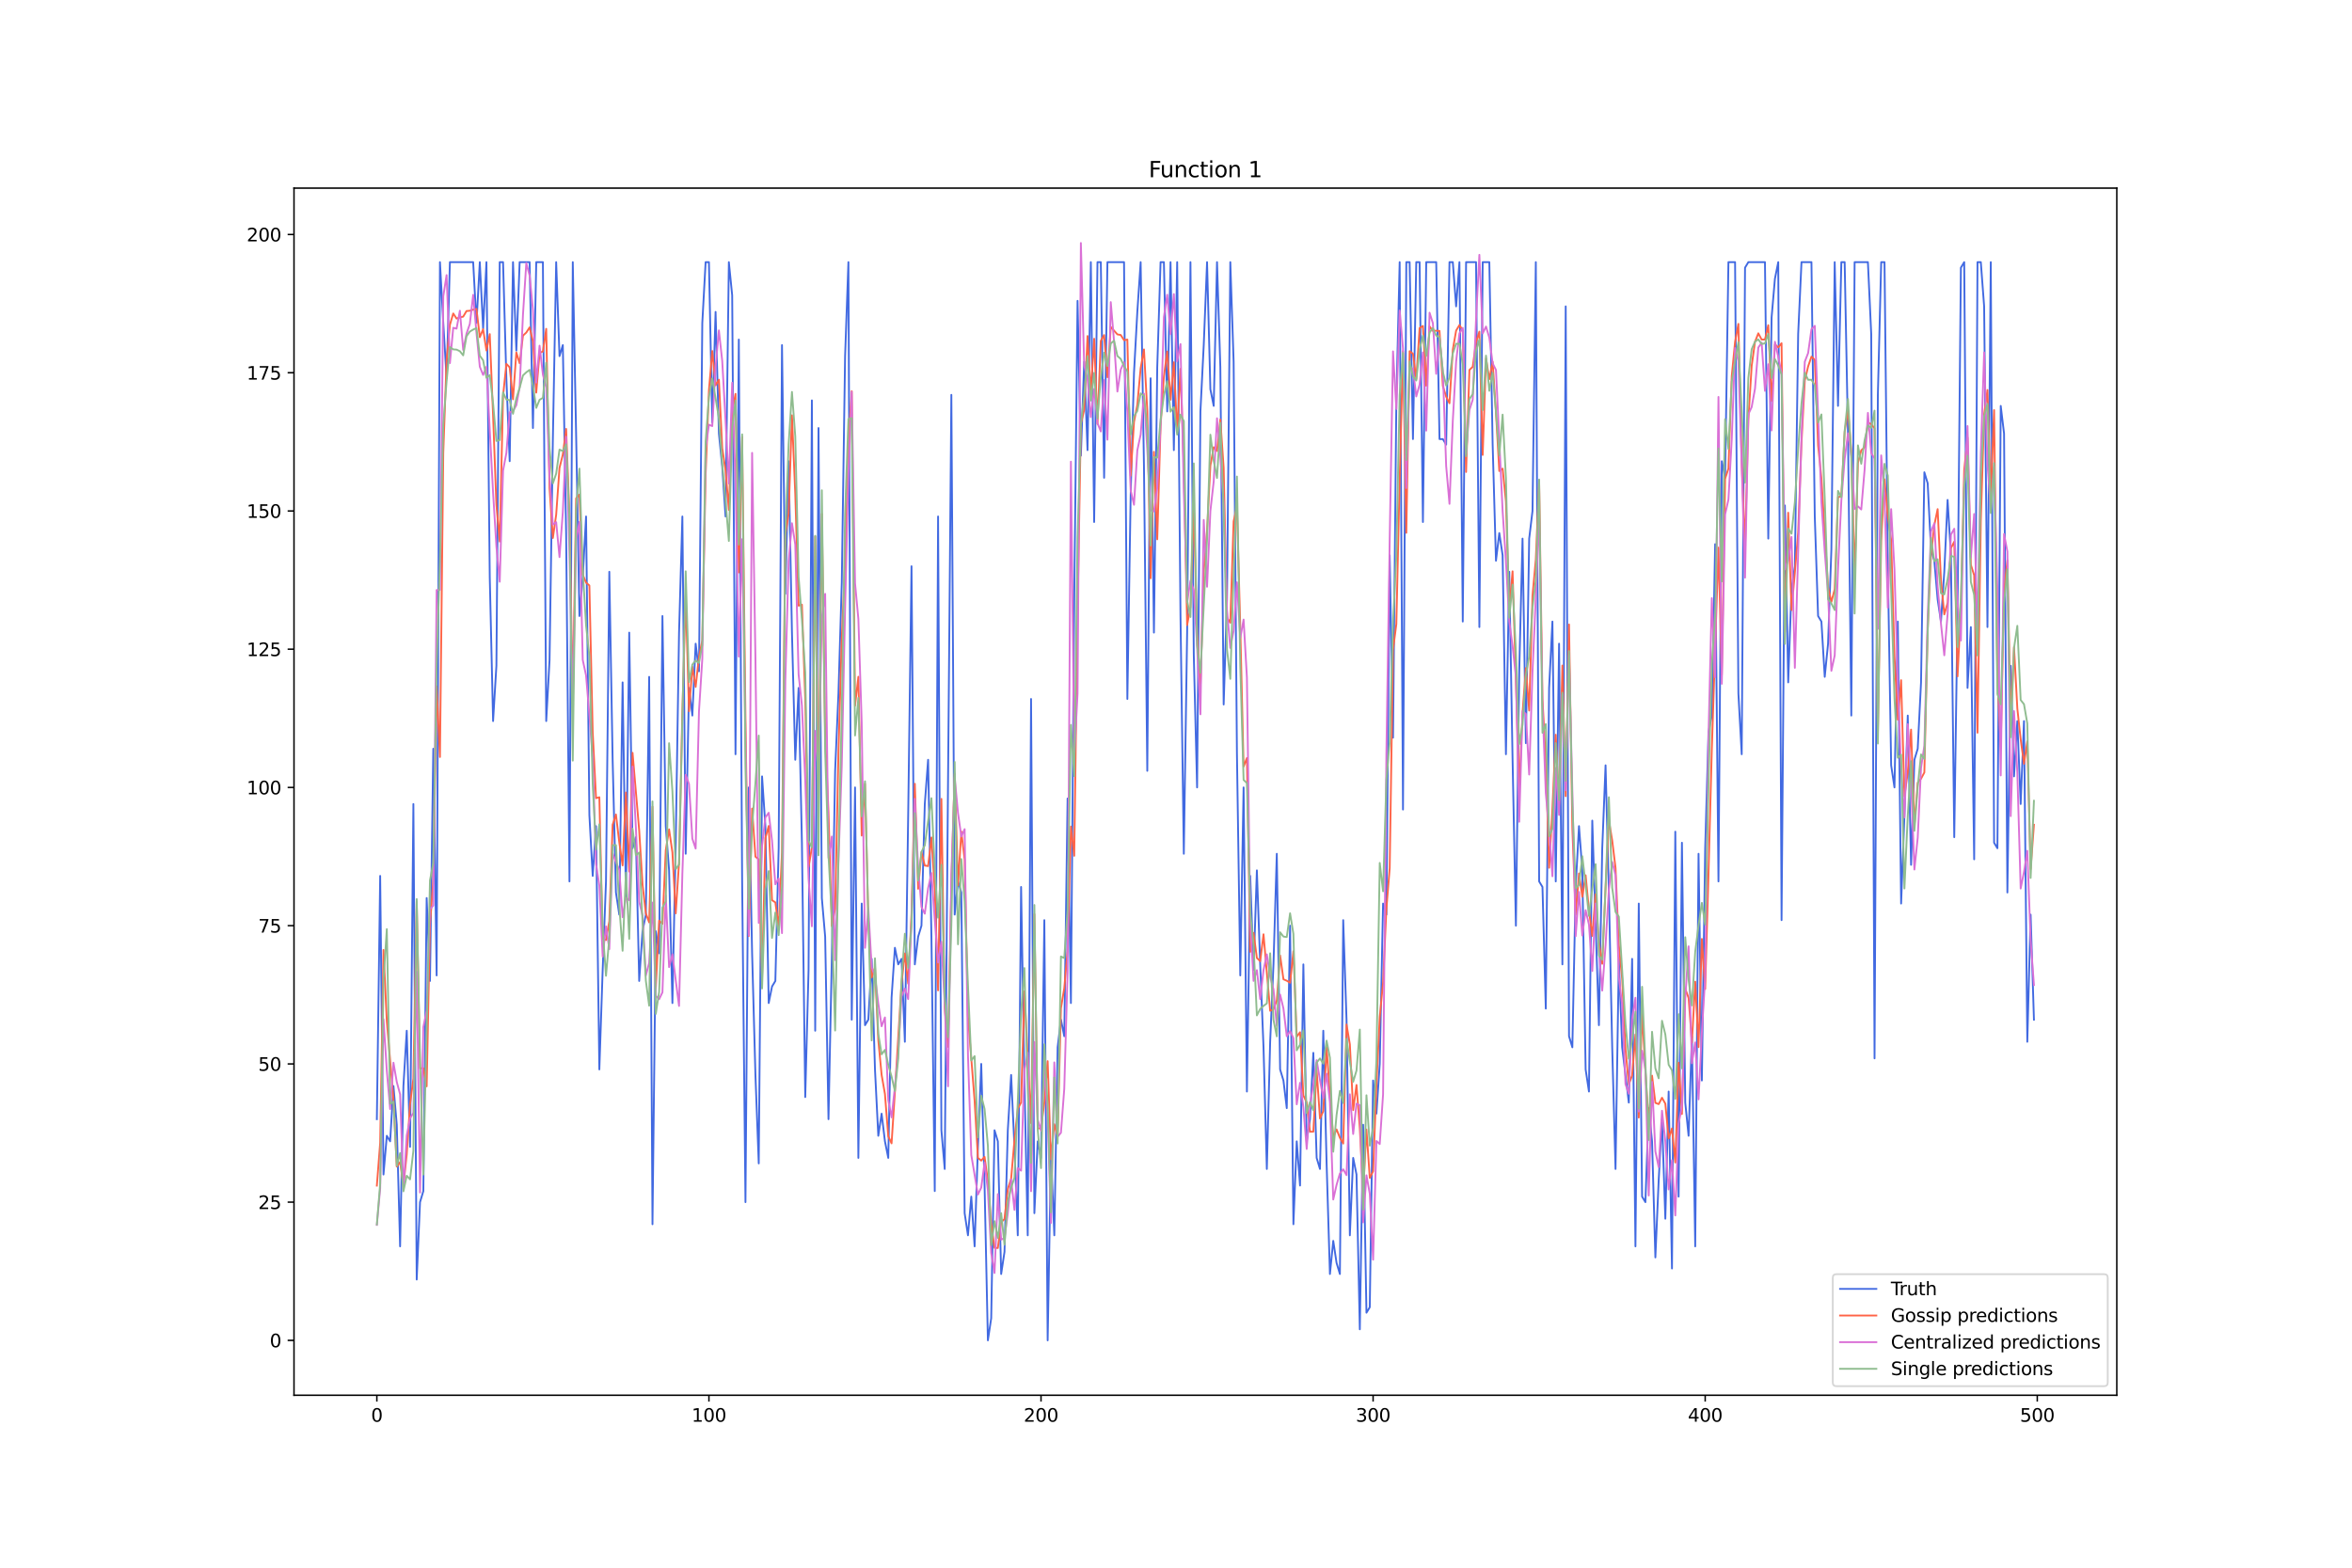 <?xml version="1.0" encoding="utf-8" standalone="no"?>
<!DOCTYPE svg PUBLIC "-//W3C//DTD SVG 1.1//EN"
  "http://www.w3.org/Graphics/SVG/1.1/DTD/svg11.dtd">
<svg xmlns:xlink="http://www.w3.org/1999/xlink" width="1296pt" height="864pt" viewBox="0 0 1296 864" xmlns="http://www.w3.org/2000/svg" version="1.1">
 <defs>
  <style type="text/css">*{stroke-linejoin: round; stroke-linecap: butt}</style>
 </defs>
 <g id="figure_1">
  <g id="patch_1">
   <path d="M 0 864 
L 1296 864 
L 1296 0 
L 0 0 
z
" style="fill: #ffffff"/>
  </g>
  <g id="axes_1">
   <g id="patch_2">
    <path d="M 162 768.96 
L 1166.4 768.96 
L 1166.4 103.68 
L 162 103.68 
z
" style="fill: #ffffff"/>
   </g>
   <g id="matplotlib.axis_1">
    <g id="xtick_1">
     <g id="line2d_1">
      <defs>
       <path id="mfaf9fe2844" d="M 0 0 
L 0 3.5 
" style="stroke: #000000; stroke-width: 0.8"/>
      </defs>
      <g>
       <use xlink:href="#mfaf9fe2844" x="207.655" y="768.96" style="stroke: #000000; stroke-width: 0.8"/>
      </g>
     </g>
     <g id="text_1">
      <!-- 0 -->
      <g transform="translate(204.473 783.558) scale(0.1 -0.1)">
       <defs>
        <path id="DejaVuSans-30" d="M 2034 4250 
Q 1547 4250 1301 3770 
Q 1056 3291 1056 2328 
Q 1056 1369 1301 889 
Q 1547 409 2034 409 
Q 2525 409 2770 889 
Q 3016 1369 3016 2328 
Q 3016 3291 2770 3770 
Q 2525 4250 2034 4250 
z
M 2034 4750 
Q 2819 4750 3233 4129 
Q 3647 3509 3647 2328 
Q 3647 1150 3233 529 
Q 2819 -91 2034 -91 
Q 1250 -91 836 529 
Q 422 1150 422 2328 
Q 422 3509 836 4129 
Q 1250 4750 2034 4750 
z
" transform="scale(0.016)"/>
       </defs>
       <use xlink:href="#DejaVuSans-30"/>
      </g>
     </g>
    </g>
    <g id="xtick_2">
     <g id="line2d_2">
      <g>
       <use xlink:href="#mfaf9fe2844" x="390.639" y="768.96" style="stroke: #000000; stroke-width: 0.8"/>
      </g>
     </g>
     <g id="text_2">
      <!-- 100 -->
      <g transform="translate(381.095 783.558) scale(0.1 -0.1)">
       <defs>
        <path id="DejaVuSans-31" d="M 794 531 
L 1825 531 
L 1825 4091 
L 703 3866 
L 703 4441 
L 1819 4666 
L 2450 4666 
L 2450 531 
L 3481 531 
L 3481 0 
L 794 0 
L 794 531 
z
" transform="scale(0.016)"/>
       </defs>
       <use xlink:href="#DejaVuSans-31"/>
       <use xlink:href="#DejaVuSans-30" x="63.623"/>
       <use xlink:href="#DejaVuSans-30" x="127.246"/>
      </g>
     </g>
    </g>
    <g id="xtick_3">
     <g id="line2d_3">
      <g>
       <use xlink:href="#mfaf9fe2844" x="573.623" y="768.96" style="stroke: #000000; stroke-width: 0.8"/>
      </g>
     </g>
     <g id="text_3">
      <!-- 200 -->
      <g transform="translate(564.079 783.558) scale(0.1 -0.1)">
       <defs>
        <path id="DejaVuSans-32" d="M 1228 531 
L 3431 531 
L 3431 0 
L 469 0 
L 469 531 
Q 828 903 1448 1529 
Q 2069 2156 2228 2338 
Q 2531 2678 2651 2914 
Q 2772 3150 2772 3378 
Q 2772 3750 2511 3984 
Q 2250 4219 1831 4219 
Q 1534 4219 1204 4116 
Q 875 4013 500 3803 
L 500 4441 
Q 881 4594 1212 4672 
Q 1544 4750 1819 4750 
Q 2544 4750 2975 4387 
Q 3406 4025 3406 3419 
Q 3406 3131 3298 2873 
Q 3191 2616 2906 2266 
Q 2828 2175 2409 1742 
Q 1991 1309 1228 531 
z
" transform="scale(0.016)"/>
       </defs>
       <use xlink:href="#DejaVuSans-32"/>
       <use xlink:href="#DejaVuSans-30" x="63.623"/>
       <use xlink:href="#DejaVuSans-30" x="127.246"/>
      </g>
     </g>
    </g>
    <g id="xtick_4">
     <g id="line2d_4">
      <g>
       <use xlink:href="#mfaf9fe2844" x="756.607" y="768.96" style="stroke: #000000; stroke-width: 0.8"/>
      </g>
     </g>
     <g id="text_4">
      <!-- 300 -->
      <g transform="translate(747.063 783.558) scale(0.1 -0.1)">
       <defs>
        <path id="DejaVuSans-33" d="M 2597 2516 
Q 3050 2419 3304 2112 
Q 3559 1806 3559 1356 
Q 3559 666 3084 287 
Q 2609 -91 1734 -91 
Q 1441 -91 1130 -33 
Q 819 25 488 141 
L 488 750 
Q 750 597 1062 519 
Q 1375 441 1716 441 
Q 2309 441 2620 675 
Q 2931 909 2931 1356 
Q 2931 1769 2642 2001 
Q 2353 2234 1838 2234 
L 1294 2234 
L 1294 2753 
L 1863 2753 
Q 2328 2753 2575 2939 
Q 2822 3125 2822 3475 
Q 2822 3834 2567 4026 
Q 2313 4219 1838 4219 
Q 1578 4219 1281 4162 
Q 984 4106 628 3988 
L 628 4550 
Q 988 4650 1302 4700 
Q 1616 4750 1894 4750 
Q 2613 4750 3031 4423 
Q 3450 4097 3450 3541 
Q 3450 3153 3228 2886 
Q 3006 2619 2597 2516 
z
" transform="scale(0.016)"/>
       </defs>
       <use xlink:href="#DejaVuSans-33"/>
       <use xlink:href="#DejaVuSans-30" x="63.623"/>
       <use xlink:href="#DejaVuSans-30" x="127.246"/>
      </g>
     </g>
    </g>
    <g id="xtick_5">
     <g id="line2d_5">
      <g>
       <use xlink:href="#mfaf9fe2844" x="939.591" y="768.96" style="stroke: #000000; stroke-width: 0.8"/>
      </g>
     </g>
     <g id="text_5">
      <!-- 400 -->
      <g transform="translate(930.047 783.558) scale(0.1 -0.1)">
       <defs>
        <path id="DejaVuSans-34" d="M 2419 4116 
L 825 1625 
L 2419 1625 
L 2419 4116 
z
M 2253 4666 
L 3047 4666 
L 3047 1625 
L 3713 1625 
L 3713 1100 
L 3047 1100 
L 3047 0 
L 2419 0 
L 2419 1100 
L 313 1100 
L 313 1709 
L 2253 4666 
z
" transform="scale(0.016)"/>
       </defs>
       <use xlink:href="#DejaVuSans-34"/>
       <use xlink:href="#DejaVuSans-30" x="63.623"/>
       <use xlink:href="#DejaVuSans-30" x="127.246"/>
      </g>
     </g>
    </g>
    <g id="xtick_6">
     <g id="line2d_6">
      <g>
       <use xlink:href="#mfaf9fe2844" x="1122.575" y="768.96" style="stroke: #000000; stroke-width: 0.8"/>
      </g>
     </g>
     <g id="text_6">
      <!-- 500 -->
      <g transform="translate(1113.032 783.558) scale(0.1 -0.1)">
       <defs>
        <path id="DejaVuSans-35" d="M 691 4666 
L 3169 4666 
L 3169 4134 
L 1269 4134 
L 1269 2991 
Q 1406 3038 1543 3061 
Q 1681 3084 1819 3084 
Q 2600 3084 3056 2656 
Q 3513 2228 3513 1497 
Q 3513 744 3044 326 
Q 2575 -91 1722 -91 
Q 1428 -91 1123 -41 
Q 819 9 494 109 
L 494 744 
Q 775 591 1075 516 
Q 1375 441 1709 441 
Q 2250 441 2565 725 
Q 2881 1009 2881 1497 
Q 2881 1984 2565 2268 
Q 2250 2553 1709 2553 
Q 1456 2553 1204 2497 
Q 953 2441 691 2322 
L 691 4666 
z
" transform="scale(0.016)"/>
       </defs>
       <use xlink:href="#DejaVuSans-35"/>
       <use xlink:href="#DejaVuSans-30" x="63.623"/>
       <use xlink:href="#DejaVuSans-30" x="127.246"/>
      </g>
     </g>
    </g>
   </g>
   <g id="matplotlib.axis_2">
    <g id="ytick_1">
     <g id="line2d_7">
      <defs>
       <path id="mdc9937c7d9" d="M 0 0 
L -3.5 0 
" style="stroke: #000000; stroke-width: 0.8"/>
      </defs>
      <g>
       <use xlink:href="#mdc9937c7d9" x="162" y="738.72" style="stroke: #000000; stroke-width: 0.8"/>
      </g>
     </g>
     <g id="text_7">
      <!-- 0 -->
      <g transform="translate(148.637 742.519) scale(0.1 -0.1)">
       <use xlink:href="#DejaVuSans-30"/>
      </g>
     </g>
    </g>
    <g id="ytick_2">
     <g id="line2d_8">
      <g>
       <use xlink:href="#mdc9937c7d9" x="162" y="662.535" style="stroke: #000000; stroke-width: 0.8"/>
      </g>
     </g>
     <g id="text_8">
      <!-- 25 -->
      <g transform="translate(142.275 666.334) scale(0.1 -0.1)">
       <use xlink:href="#DejaVuSans-32"/>
       <use xlink:href="#DejaVuSans-35" x="63.623"/>
      </g>
     </g>
    </g>
    <g id="ytick_3">
     <g id="line2d_9">
      <g>
       <use xlink:href="#mdc9937c7d9" x="162" y="586.349" style="stroke: #000000; stroke-width: 0.8"/>
      </g>
     </g>
     <g id="text_9">
      <!-- 50 -->
      <g transform="translate(142.275 590.148) scale(0.1 -0.1)">
       <use xlink:href="#DejaVuSans-35"/>
       <use xlink:href="#DejaVuSans-30" x="63.623"/>
      </g>
     </g>
    </g>
    <g id="ytick_4">
     <g id="line2d_10">
      <g>
       <use xlink:href="#mdc9937c7d9" x="162" y="510.164" style="stroke: #000000; stroke-width: 0.8"/>
      </g>
     </g>
     <g id="text_10">
      <!-- 75 -->
      <g transform="translate(142.275 513.963) scale(0.1 -0.1)">
       <defs>
        <path id="DejaVuSans-37" d="M 525 4666 
L 3525 4666 
L 3525 4397 
L 1831 0 
L 1172 0 
L 2766 4134 
L 525 4134 
L 525 4666 
z
" transform="scale(0.016)"/>
       </defs>
       <use xlink:href="#DejaVuSans-37"/>
       <use xlink:href="#DejaVuSans-35" x="63.623"/>
      </g>
     </g>
    </g>
    <g id="ytick_5">
     <g id="line2d_11">
      <g>
       <use xlink:href="#mdc9937c7d9" x="162" y="433.978" style="stroke: #000000; stroke-width: 0.8"/>
      </g>
     </g>
     <g id="text_11">
      <!-- 100 -->
      <g transform="translate(135.912 437.777) scale(0.1 -0.1)">
       <use xlink:href="#DejaVuSans-31"/>
       <use xlink:href="#DejaVuSans-30" x="63.623"/>
       <use xlink:href="#DejaVuSans-30" x="127.246"/>
      </g>
     </g>
    </g>
    <g id="ytick_6">
     <g id="line2d_12">
      <g>
       <use xlink:href="#mdc9937c7d9" x="162" y="357.793" style="stroke: #000000; stroke-width: 0.8"/>
      </g>
     </g>
     <g id="text_12">
      <!-- 125 -->
      <g transform="translate(135.912 361.592) scale(0.1 -0.1)">
       <use xlink:href="#DejaVuSans-31"/>
       <use xlink:href="#DejaVuSans-32" x="63.623"/>
       <use xlink:href="#DejaVuSans-35" x="127.246"/>
      </g>
     </g>
    </g>
    <g id="ytick_7">
     <g id="line2d_13">
      <g>
       <use xlink:href="#mdc9937c7d9" x="162" y="281.607" style="stroke: #000000; stroke-width: 0.8"/>
      </g>
     </g>
     <g id="text_13">
      <!-- 150 -->
      <g transform="translate(135.912 285.406) scale(0.1 -0.1)">
       <use xlink:href="#DejaVuSans-31"/>
       <use xlink:href="#DejaVuSans-35" x="63.623"/>
       <use xlink:href="#DejaVuSans-30" x="127.246"/>
      </g>
     </g>
    </g>
    <g id="ytick_8">
     <g id="line2d_14">
      <g>
       <use xlink:href="#mdc9937c7d9" x="162" y="205.422" style="stroke: #000000; stroke-width: 0.8"/>
      </g>
     </g>
     <g id="text_14">
      <!-- 175 -->
      <g transform="translate(135.912 209.221) scale(0.1 -0.1)">
       <use xlink:href="#DejaVuSans-31"/>
       <use xlink:href="#DejaVuSans-37" x="63.623"/>
       <use xlink:href="#DejaVuSans-35" x="127.246"/>
      </g>
     </g>
    </g>
    <g id="ytick_9">
     <g id="line2d_15">
      <g>
       <use xlink:href="#mdc9937c7d9" x="162" y="129.236" style="stroke: #000000; stroke-width: 0.8"/>
      </g>
     </g>
     <g id="text_15">
      <!-- 200 -->
      <g transform="translate(135.912 133.035) scale(0.1 -0.1)">
       <use xlink:href="#DejaVuSans-32"/>
       <use xlink:href="#DejaVuSans-30" x="63.623"/>
       <use xlink:href="#DejaVuSans-30" x="127.246"/>
      </g>
     </g>
    </g>
   </g>
   <g id="line2d_16">
    <path d="M 207.655 616.823 
L 209.484 482.737 
L 211.314 647.297 
L 213.144 625.965 
L 214.974 629.013 
L 216.804 598.539 
L 218.634 619.871 
L 220.463 686.914 
L 222.293 598.539 
L 224.123 568.064 
L 225.953 632.06 
L 227.783 443.12 
L 229.613 705.198 
L 231.442 662.535 
L 233.272 656.44 
L 235.102 494.926 
L 236.932 540.638 
L 238.762 412.646 
L 240.592 537.59 
L 242.422 144.473 
L 244.251 177.995 
L 246.081 208.469 
L 247.911 144.473 
L 260.72 144.473 
L 262.55 177.995 
L 264.38 144.473 
L 266.209 181.042 
L 268.039 144.473 
L 269.869 318.176 
L 271.699 397.409 
L 273.529 366.935 
L 275.359 144.473 
L 277.189 144.473 
L 279.018 208.469 
L 280.848 254.18 
L 282.678 144.473 
L 284.508 193.232 
L 286.338 144.473 
L 291.827 144.473 
L 293.657 235.896 
L 295.487 144.473 
L 299.147 144.473 
L 300.976 397.409 
L 302.806 363.887 
L 304.636 241.991 
L 306.466 144.473 
L 308.296 196.279 
L 310.126 190.184 
L 311.956 293.797 
L 313.785 485.784 
L 315.615 144.473 
L 317.445 238.943 
L 319.275 339.508 
L 321.105 318.176 
L 322.935 284.654 
L 324.764 449.215 
L 326.594 482.737 
L 328.424 455.31 
L 330.254 589.396 
L 332.084 534.543 
L 333.914 485.784 
L 335.743 315.129 
L 337.573 418.741 
L 339.403 491.879 
L 341.233 504.069 
L 343.063 376.077 
L 344.893 494.926 
L 346.723 348.65 
L 348.552 467.5 
L 350.382 461.405 
L 352.212 540.638 
L 354.042 513.211 
L 355.872 504.069 
L 357.702 373.03 
L 359.531 674.724 
L 361.361 513.211 
L 363.191 525.401 
L 365.021 339.508 
L 366.851 455.31 
L 368.681 479.689 
L 370.51 552.827 
L 372.34 464.452 
L 374.17 348.65 
L 376 284.654 
L 377.83 470.547 
L 379.66 379.124 
L 381.489 394.362 
L 383.319 354.745 
L 385.149 369.982 
L 386.979 177.995 
L 388.809 144.473 
L 390.639 144.473 
L 392.469 232.848 
L 394.298 171.9 
L 396.128 238.943 
L 397.958 257.228 
L 399.788 284.654 
L 401.618 144.473 
L 403.448 162.758 
L 405.277 415.694 
L 407.107 187.137 
L 408.937 485.784 
L 410.767 662.535 
L 412.597 433.978 
L 414.427 525.401 
L 416.256 592.444 
L 418.086 641.203 
L 419.916 427.883 
L 421.746 455.31 
L 423.576 552.827 
L 425.406 543.685 
L 427.236 540.638 
L 429.065 467.5 
L 430.895 190.184 
L 432.725 327.318 
L 434.555 254.18 
L 436.385 348.65 
L 438.215 418.741 
L 440.044 379.124 
L 441.874 464.452 
L 443.704 604.634 
L 445.534 534.543 
L 447.364 220.659 
L 449.194 568.064 
L 451.023 235.896 
L 452.853 494.926 
L 454.683 516.258 
L 456.513 616.823 
L 458.343 528.448 
L 460.173 424.836 
L 462.003 382.172 
L 463.832 321.224 
L 465.662 196.279 
L 467.492 144.473 
L 469.322 561.97 
L 471.152 433.978 
L 472.982 638.155 
L 474.811 497.974 
L 476.641 565.017 
L 478.471 561.97 
L 480.301 528.448 
L 482.131 589.396 
L 483.961 625.965 
L 485.79 613.776 
L 487.62 629.013 
L 489.45 638.155 
L 491.28 549.78 
L 493.11 522.353 
L 494.94 531.495 
L 496.77 528.448 
L 498.599 574.159 
L 500.429 449.215 
L 502.259 312.081 
L 504.089 531.495 
L 505.919 516.258 
L 507.749 510.164 
L 509.578 443.12 
L 511.408 418.741 
L 513.238 516.258 
L 515.068 656.44 
L 516.898 284.654 
L 518.728 622.918 
L 520.557 644.25 
L 524.217 217.611 
L 526.047 504.069 
L 527.877 485.784 
L 529.707 491.879 
L 531.536 668.629 
L 533.366 680.819 
L 535.196 659.487 
L 537.026 686.914 
L 538.856 632.06 
L 540.686 586.349 
L 542.516 653.392 
L 544.345 738.72 
L 546.175 726.53 
L 548.005 622.918 
L 549.835 629.013 
L 551.665 702.151 
L 553.495 689.961 
L 555.324 622.918 
L 557.154 592.444 
L 558.984 632.06 
L 560.814 680.819 
L 562.644 488.832 
L 564.474 595.491 
L 566.303 680.819 
L 568.133 385.219 
L 569.963 668.629 
L 571.793 629.013 
L 573.623 638.155 
L 575.453 507.116 
L 577.283 738.72 
L 579.112 635.108 
L 580.942 680.819 
L 582.772 577.207 
L 584.602 561.97 
L 586.432 571.112 
L 588.262 440.073 
L 590.091 552.827 
L 591.921 330.366 
L 593.751 165.805 
L 595.581 251.133 
L 597.411 199.327 
L 599.241 248.085 
L 601.07 144.473 
L 602.9 287.702 
L 604.73 144.473 
L 606.56 144.473 
L 608.39 263.323 
L 610.22 144.473 
L 619.369 144.473 
L 621.199 385.219 
L 623.029 272.465 
L 624.858 205.422 
L 626.688 171.9 
L 628.518 144.473 
L 630.348 257.228 
L 632.178 424.836 
L 634.008 208.469 
L 635.837 348.65 
L 637.667 202.374 
L 639.497 144.473 
L 641.327 144.473 
L 643.157 226.753 
L 644.987 144.473 
L 646.817 248.085 
L 648.646 144.473 
L 650.476 339.508 
L 652.306 470.547 
L 654.136 348.65 
L 655.966 144.473 
L 657.796 360.84 
L 659.625 433.978 
L 661.455 226.753 
L 663.285 190.184 
L 665.115 144.473 
L 666.945 214.564 
L 668.775 223.706 
L 670.604 144.473 
L 672.434 202.374 
L 674.264 388.267 
L 676.094 330.366 
L 677.924 144.473 
L 679.754 199.327 
L 681.583 415.694 
L 683.413 537.59 
L 685.243 433.978 
L 687.073 601.586 
L 688.903 482.737 
L 690.733 534.543 
L 692.563 479.689 
L 694.392 531.495 
L 696.222 577.207 
L 698.052 644.25 
L 699.882 574.159 
L 701.712 531.495 
L 703.542 470.547 
L 705.371 589.396 
L 707.201 595.491 
L 709.031 610.728 
L 710.861 510.164 
L 712.691 674.724 
L 714.521 629.013 
L 716.35 653.392 
L 718.18 531.495 
L 720.01 629.013 
L 721.84 616.823 
L 723.67 580.254 
L 725.5 638.155 
L 727.33 644.25 
L 729.159 568.064 
L 730.989 641.203 
L 732.819 702.151 
L 734.649 683.866 
L 736.479 696.056 
L 738.309 702.151 
L 740.138 507.116 
L 741.968 561.97 
L 743.798 680.819 
L 745.628 638.155 
L 747.458 647.297 
L 749.288 732.625 
L 751.117 619.871 
L 752.947 723.483 
L 754.777 720.435 
L 756.607 595.491 
L 758.437 613.776 
L 760.267 586.349 
L 762.097 497.974 
L 763.926 504.069 
L 765.756 305.986 
L 767.586 406.551 
L 769.416 220.659 
L 771.246 144.473 
L 773.076 446.168 
L 774.905 144.473 
L 776.735 144.473 
L 778.565 241.991 
L 780.395 144.473 
L 782.225 144.473 
L 784.055 287.702 
L 785.884 144.473 
L 791.374 144.473 
L 793.204 241.991 
L 795.034 241.991 
L 796.864 245.038 
L 798.693 144.473 
L 800.523 144.473 
L 802.353 168.853 
L 804.183 144.473 
L 806.013 342.555 
L 807.843 144.473 
L 813.332 144.473 
L 815.162 345.603 
L 816.992 144.473 
L 820.651 144.473 
L 822.481 245.038 
L 824.311 309.034 
L 826.141 293.797 
L 827.971 305.986 
L 829.801 415.694 
L 831.63 315.129 
L 833.46 418.741 
L 835.29 510.164 
L 837.12 369.982 
L 838.95 296.844 
L 840.78 409.599 
L 842.61 296.844 
L 844.439 281.607 
L 846.269 144.473 
L 848.099 485.784 
L 849.929 488.832 
L 851.759 555.875 
L 853.589 379.124 
L 855.418 342.555 
L 857.248 485.784 
L 859.078 354.745 
L 860.908 531.495 
L 862.738 168.853 
L 864.568 571.112 
L 866.397 577.207 
L 868.227 488.832 
L 870.057 455.31 
L 871.887 479.689 
L 873.717 589.396 
L 875.547 601.586 
L 877.377 452.263 
L 881.036 565.017 
L 882.866 467.5 
L 884.696 421.788 
L 886.526 491.879 
L 888.356 577.207 
L 890.185 644.25 
L 892.015 528.448 
L 893.845 577.207 
L 897.505 607.681 
L 899.335 528.448 
L 901.164 686.914 
L 902.994 497.974 
L 904.824 659.487 
L 906.654 662.535 
L 908.484 610.728 
L 910.314 629.013 
L 912.144 693.009 
L 913.973 650.345 
L 915.803 616.823 
L 917.633 671.677 
L 919.463 601.586 
L 921.293 699.104 
L 923.123 458.357 
L 924.952 659.487 
L 926.782 464.452 
L 928.612 607.681 
L 930.442 625.965 
L 932.272 571.112 
L 934.102 686.914 
L 935.931 470.547 
L 937.761 595.491 
L 939.591 467.5 
L 941.421 403.504 
L 943.251 394.362 
L 945.081 299.892 
L 946.911 485.784 
L 948.74 254.18 
L 950.57 263.323 
L 952.4 144.473 
L 956.06 144.473 
L 957.89 382.172 
L 959.719 415.694 
L 961.549 147.521 
L 963.379 144.473 
L 972.528 144.473 
L 974.358 296.844 
L 976.188 174.947 
L 978.018 153.615 
L 979.848 144.473 
L 981.678 507.116 
L 983.507 278.56 
L 985.337 376.077 
L 987.167 324.271 
L 988.997 312.081 
L 990.827 184.09 
L 992.657 144.473 
L 998.146 144.473 
L 999.976 284.654 
L 1001.806 339.508 
L 1003.636 342.555 
L 1005.465 373.03 
L 1007.295 354.745 
L 1009.125 302.939 
L 1010.955 144.473 
L 1012.785 223.706 
L 1014.615 144.473 
L 1016.444 144.473 
L 1018.274 238.943 
L 1020.104 394.362 
L 1021.934 144.473 
L 1029.253 144.473 
L 1031.083 184.09 
L 1032.913 583.302 
L 1034.743 217.611 
L 1036.573 144.473 
L 1038.403 144.473 
L 1040.232 312.081 
L 1042.062 421.788 
L 1043.892 433.978 
L 1045.722 342.555 
L 1047.552 497.974 
L 1049.382 449.215 
L 1051.211 394.362 
L 1053.041 476.642 
L 1054.871 418.741 
L 1056.701 412.646 
L 1058.531 376.077 
L 1060.361 260.275 
L 1062.191 266.37 
L 1064.02 302.939 
L 1065.85 309.034 
L 1067.68 330.366 
L 1069.51 342.555 
L 1071.34 315.129 
L 1073.17 275.512 
L 1074.999 305.986 
L 1076.829 461.405 
L 1078.659 336.461 
L 1080.489 147.521 
L 1082.319 144.473 
L 1084.149 379.124 
L 1085.978 345.603 
L 1087.808 473.594 
L 1089.638 144.473 
L 1091.468 144.473 
L 1093.298 168.853 
L 1095.128 345.603 
L 1096.958 144.473 
L 1098.787 464.452 
L 1100.617 467.5 
L 1102.447 223.706 
L 1104.277 238.943 
L 1106.107 491.879 
L 1107.937 366.935 
L 1109.766 427.883 
L 1111.596 397.409 
L 1113.426 443.12 
L 1115.256 397.409 
L 1117.086 574.159 
L 1118.916 504.069 
L 1120.745 561.97 
L 1120.745 561.97 
" clip-path="url(#paa218948bd)" style="fill: none; stroke: #4169e1; stroke-linecap: square"/>
   </g>
   <g id="line2d_17">
    <path d="M 207.655 653.428 
L 209.484 629.825 
L 211.314 523.523 
L 213.144 562.775 
L 216.804 606.171 
L 218.634 642.957 
L 220.463 640.438 
L 222.293 653.27 
L 224.123 636.159 
L 225.953 608.522 
L 227.783 594.473 
L 229.613 497.036 
L 231.442 588.833 
L 233.272 588.713 
L 235.102 598.713 
L 236.932 509.577 
L 238.762 484.998 
L 240.592 378.229 
L 242.422 417.205 
L 244.251 249.584 
L 246.081 198.618 
L 247.911 178.998 
L 249.741 172.755 
L 251.571 175.575 
L 253.401 174.928 
L 255.23 174.504 
L 257.06 171.414 
L 258.89 171.265 
L 260.72 170.654 
L 262.55 170.289 
L 264.38 185.843 
L 266.209 181.43 
L 268.039 193.187 
L 269.869 184.126 
L 271.699 229.101 
L 273.529 278.343 
L 275.359 298.472 
L 277.189 218.299 
L 279.018 200.519 
L 280.848 202.457 
L 282.678 220.061 
L 284.508 194.233 
L 286.338 200.199 
L 288.168 184.971 
L 289.997 183.271 
L 291.827 180.424 
L 293.657 188.167 
L 295.487 216.391 
L 297.317 194.438 
L 299.147 193.725 
L 300.976 181.221 
L 302.806 269.117 
L 304.636 296.509 
L 306.466 283.673 
L 308.296 257.868 
L 310.126 250.532 
L 311.956 236.388 
L 313.785 284.506 
L 315.615 385.064 
L 317.445 274.648 
L 319.275 272.542 
L 321.105 316.721 
L 322.935 321.118 
L 324.764 322.663 
L 326.594 403.638 
L 328.424 439.892 
L 330.254 439.38 
L 332.084 517.45 
L 333.914 518.097 
L 335.743 507.616 
L 337.573 454.549 
L 339.403 448.885 
L 341.233 464.204 
L 343.063 476.948 
L 344.893 436.782 
L 346.723 480.363 
L 348.552 414.889 
L 352.212 457.704 
L 354.042 487.492 
L 355.872 503.379 
L 357.702 508.372 
L 359.531 444.596 
L 361.361 544.395 
L 363.191 507.394 
L 365.021 509.138 
L 366.851 468.584 
L 368.681 457.07 
L 370.51 469.768 
L 372.34 503.399 
L 374.17 475.308 
L 376 392.036 
L 377.83 328.168 
L 379.66 391.952 
L 381.489 367.397 
L 383.319 378.568 
L 385.149 362.042 
L 386.979 352.934 
L 388.809 261.314 
L 390.639 215.098 
L 392.469 193.44 
L 394.298 212.385 
L 396.128 209.252 
L 397.958 247.001 
L 399.788 259.127 
L 401.618 281.078 
L 403.448 227.196 
L 405.277 217.069 
L 407.107 315.48 
L 408.937 240.762 
L 410.767 395.569 
L 412.597 515.826 
L 414.427 445.613 
L 416.256 472.151 
L 418.086 473.616 
L 419.916 538.664 
L 421.746 461.814 
L 423.576 455.2 
L 425.406 496.129 
L 427.236 497.349 
L 429.065 510.904 
L 430.895 469.7 
L 432.725 294.803 
L 434.555 283.222 
L 436.385 228.872 
L 438.215 272.364 
L 440.044 333.806 
L 441.874 333.226 
L 443.704 384.919 
L 445.534 477.854 
L 447.364 467.179 
L 449.194 295.687 
L 451.023 444.293 
L 452.853 283.232 
L 454.683 405.349 
L 456.513 447.706 
L 458.343 510.339 
L 460.173 500.929 
L 462.003 414.715 
L 463.832 351.609 
L 465.662 310.226 
L 467.492 244.005 
L 469.322 215.599 
L 471.152 388.891 
L 472.982 372.972 
L 474.811 460.513 
L 476.641 431.982 
L 478.471 506.878 
L 480.301 538.758 
L 482.131 533.267 
L 483.961 573.202 
L 485.79 592.399 
L 487.62 602.907 
L 489.45 626.232 
L 491.28 630.132 
L 493.11 601.858 
L 496.77 541.936 
L 498.599 525.407 
L 500.429 542.114 
L 502.259 503.596 
L 504.089 431.955 
L 505.919 489.854 
L 507.749 469.592 
L 509.578 477.035 
L 511.408 477.323 
L 513.238 461.544 
L 515.068 490.136 
L 516.898 545.821 
L 518.728 440.284 
L 520.557 555.296 
L 522.387 576.936 
L 524.217 487.626 
L 526.047 426.468 
L 527.877 487.997 
L 529.707 458.252 
L 531.536 473.8 
L 533.366 560.191 
L 537.026 606.58 
L 538.856 638.153 
L 540.686 639.644 
L 542.516 637.577 
L 544.345 650.811 
L 546.175 674.119 
L 548.005 687.764 
L 549.835 687.821 
L 551.665 673.596 
L 553.495 671.863 
L 555.324 655.281 
L 557.154 649.579 
L 558.984 628.421 
L 560.814 611.044 
L 562.644 607.643 
L 564.474 546.317 
L 568.133 619 
L 569.963 503.822 
L 571.793 621.859 
L 573.623 621.872 
L 575.453 607.611 
L 577.283 584.829 
L 579.112 638.98 
L 580.942 619.591 
L 582.772 626.202 
L 584.602 555.637 
L 586.432 544.645 
L 588.262 524.157 
L 590.091 455.546 
L 591.921 471.659 
L 593.751 338.007 
L 595.581 233.535 
L 597.411 225.911 
L 599.241 185.188 
L 601.07 216.365 
L 602.9 186.696 
L 604.73 233.677 
L 606.56 187.836 
L 608.39 184.653 
L 610.22 207.915 
L 612.05 180.174 
L 615.709 184.292 
L 617.539 184.617 
L 619.369 187.493 
L 621.199 187.133 
L 623.029 262.192 
L 624.858 232.602 
L 626.688 223.109 
L 628.518 202.926 
L 630.348 192.569 
L 632.178 226.424 
L 634.008 318.712 
L 635.837 248.984 
L 637.667 297.239 
L 639.497 234.991 
L 641.327 207.439 
L 643.157 193.733 
L 644.987 220.299 
L 646.817 199.672 
L 648.646 238.062 
L 650.476 203.251 
L 652.306 257.029 
L 654.136 344.514 
L 655.966 334.636 
L 657.796 278.771 
L 659.625 348.773 
L 661.455 378.44 
L 663.285 314.842 
L 665.115 292.42 
L 666.945 256.57 
L 668.775 246.46 
L 670.604 248.557 
L 672.434 231.237 
L 674.264 257.824 
L 676.094 340.377 
L 677.924 343.224 
L 679.754 287.335 
L 681.583 279.003 
L 683.413 345.701 
L 685.243 422.474 
L 687.073 417.745 
L 688.903 524.595 
L 690.733 514.12 
L 692.563 527.955 
L 694.392 529.745 
L 696.222 514.909 
L 699.882 557.09 
L 701.712 556.258 
L 703.542 551.383 
L 705.371 526.576 
L 707.201 539.711 
L 709.031 540.504 
L 710.861 541.629 
L 712.691 524.265 
L 714.521 571.399 
L 716.35 568.893 
L 718.18 603.753 
L 720.01 607.584 
L 721.84 623.725 
L 723.67 623.704 
L 725.5 589.801 
L 727.33 616.407 
L 729.159 612.368 
L 730.989 577.055 
L 732.819 603.678 
L 734.649 626.636 
L 736.479 622.452 
L 738.309 627.057 
L 740.138 630.243 
L 741.968 564.641 
L 743.798 575.514 
L 745.628 611.834 
L 747.458 597.954 
L 749.288 621.917 
L 751.117 657.004 
L 752.947 622.501 
L 754.777 649.19 
L 756.607 645.514 
L 758.437 598.288 
L 760.267 560.487 
L 762.097 541.626 
L 763.926 500.998 
L 765.756 478.414 
L 767.586 358.11 
L 769.416 343.95 
L 771.246 264.277 
L 773.076 193.497 
L 774.905 293.658 
L 776.735 193.54 
L 778.565 194.926 
L 780.395 208.981 
L 782.225 180.802 
L 784.055 179.631 
L 785.884 212.575 
L 787.714 179.868 
L 789.544 182.369 
L 791.374 182.268 
L 793.204 182.369 
L 795.034 212.762 
L 796.864 218.596 
L 798.693 222.25 
L 800.523 192.737 
L 802.353 182.192 
L 804.183 179.158 
L 806.013 182.019 
L 807.843 260.131 
L 809.672 203.916 
L 811.502 202.149 
L 813.332 188.594 
L 815.162 182.752 
L 816.992 250.737 
L 818.822 197.516 
L 820.651 208.954 
L 822.481 199.4 
L 824.311 227.336 
L 826.141 259.615 
L 827.971 258.257 
L 829.801 276.265 
L 831.63 335.648 
L 833.46 314.867 
L 837.12 435.223 
L 838.95 392.868 
L 840.78 368.206 
L 842.61 391.61 
L 844.439 328.272 
L 846.269 308.284 
L 848.099 265.052 
L 849.929 385.316 
L 851.759 418.928 
L 853.589 478.265 
L 855.418 445.616 
L 857.248 404.932 
L 859.078 443.369 
L 860.908 366.785 
L 862.738 438.807 
L 864.568 344.176 
L 866.397 456.663 
L 868.227 504.214 
L 870.057 481.377 
L 871.887 494.239 
L 873.717 482.4 
L 875.547 501.639 
L 877.377 515.83 
L 879.206 492.857 
L 881.036 519.802 
L 882.866 531.157 
L 884.696 489.386 
L 886.526 452.05 
L 888.356 463.248 
L 890.185 478.277 
L 892.015 520.833 
L 893.845 539.396 
L 895.675 578.303 
L 897.505 597.693 
L 899.335 592.716 
L 901.164 570.119 
L 902.994 615.919 
L 904.824 557.927 
L 906.654 590.375 
L 908.484 619.021 
L 910.314 592.806 
L 912.144 607.822 
L 913.973 608.511 
L 915.803 605.005 
L 917.633 608.273 
L 919.463 627.433 
L 921.293 621.903 
L 923.123 640.716 
L 924.952 585.706 
L 926.782 613.971 
L 928.612 544.902 
L 930.442 550.002 
L 932.272 574.595 
L 934.102 541.028 
L 935.931 577.102 
L 937.761 517.473 
L 939.591 545.073 
L 941.421 481.504 
L 943.251 412.685 
L 946.911 301.787 
L 948.74 371.92 
L 950.57 263.822 
L 952.4 258.277 
L 954.23 207.224 
L 956.06 188.408 
L 957.89 178.505 
L 959.719 254.607 
L 961.549 302.173 
L 963.379 231.283 
L 965.209 201.605 
L 967.039 188.383 
L 968.869 183.684 
L 970.698 187.149 
L 972.528 187.12 
L 974.358 179.226 
L 976.188 220.976 
L 978.018 189.791 
L 979.848 191.431 
L 981.678 189.164 
L 983.507 348.289 
L 985.337 282.572 
L 987.167 336.235 
L 988.997 315.633 
L 990.827 293.453 
L 992.657 244.079 
L 994.486 209.714 
L 996.316 201.946 
L 998.146 196.548 
L 999.976 198.326 
L 1001.806 245.433 
L 1003.636 263.473 
L 1007.295 323.541 
L 1009.125 331.763 
L 1010.955 324.703 
L 1012.785 273.969 
L 1014.615 273.574 
L 1016.444 238.029 
L 1018.274 225.862 
L 1020.104 248.508 
L 1021.934 317.825 
L 1023.764 255.06 
L 1025.594 248.166 
L 1027.424 246.581 
L 1029.253 232.801 
L 1031.083 233.786 
L 1032.913 236.021 
L 1034.743 403.621 
L 1036.573 298.146 
L 1038.403 264.11 
L 1040.232 284.556 
L 1042.062 297.471 
L 1043.892 361.802 
L 1045.722 396.625 
L 1047.552 374.862 
L 1049.382 438.811 
L 1051.211 425.827 
L 1053.041 402.094 
L 1054.871 455.169 
L 1056.701 431.341 
L 1058.531 429.174 
L 1060.361 425.731 
L 1062.191 346.961 
L 1064.02 306.101 
L 1065.85 289.414 
L 1067.68 280.591 
L 1069.51 319.65 
L 1071.34 338.624 
L 1073.17 332.284 
L 1074.999 302.069 
L 1076.829 298.555 
L 1078.659 372.773 
L 1080.489 334.637 
L 1082.319 258.966 
L 1084.149 241.177 
L 1085.978 311.255 
L 1087.808 317.054 
L 1089.638 403.816 
L 1091.468 287.081 
L 1093.298 228.313 
L 1095.128 214.931 
L 1096.958 272.517 
L 1098.787 226.002 
L 1100.617 372.341 
L 1102.447 411.483 
L 1104.277 325.984 
L 1106.107 308.839 
L 1107.937 397.542 
L 1109.766 356.554 
L 1111.596 390.507 
L 1113.426 407.37 
L 1115.256 420.954 
L 1117.086 408.565 
L 1118.916 479.035 
L 1120.745 454.551 
L 1120.745 454.551 
" clip-path="url(#paa218948bd)" style="fill: none; stroke: #ff6347; stroke-linecap: square"/>
   </g>
   <g id="line2d_18">
    <path d="M 207.655 675.072 
L 209.484 655.06 
L 211.314 561.673 
L 213.144 590.036 
L 214.974 611.227 
L 216.804 585.691 
L 218.634 596.279 
L 220.463 603.13 
L 222.293 655.731 
L 224.123 625.802 
L 225.953 616.295 
L 227.783 613.33 
L 229.613 535.511 
L 231.442 657.244 
L 233.272 566.044 
L 235.102 556.903 
L 236.932 501.05 
L 238.762 499.087 
L 240.592 325.169 
L 242.422 325.099 
L 244.251 163.293 
L 246.081 151.614 
L 247.911 200.131 
L 249.741 180.649 
L 251.571 181.134 
L 253.401 171.244 
L 255.23 192.878 
L 257.06 183.874 
L 258.89 178.529 
L 260.72 162.493 
L 262.55 183.511 
L 264.38 202.112 
L 266.209 206.64 
L 268.039 202.162 
L 271.699 271.61 
L 273.529 301.238 
L 275.359 320.616 
L 277.189 259.391 
L 279.018 249.687 
L 280.848 227.199 
L 282.678 226.616 
L 284.508 223.327 
L 286.338 213.428 
L 288.168 173.469 
L 289.997 144.983 
L 291.827 151.822 
L 293.657 170.729 
L 295.487 210.84 
L 297.317 190.511 
L 299.147 206.443 
L 300.976 213.496 
L 302.806 262.636 
L 304.636 289.077 
L 306.466 287.794 
L 308.296 307.034 
L 310.126 282.201 
L 311.956 240.684 
L 313.785 304.367 
L 315.615 388.472 
L 317.445 297.184 
L 319.275 287.645 
L 321.105 363.698 
L 322.935 372.274 
L 324.764 394.261 
L 326.594 418.02 
L 328.424 476.141 
L 330.254 488.026 
L 332.084 527.21 
L 333.914 510.543 
L 335.743 523.118 
L 337.573 470.352 
L 339.403 475.098 
L 341.233 479.386 
L 343.063 505.515 
L 344.893 494.804 
L 346.723 496.157 
L 348.552 422.49 
L 350.382 456.1 
L 352.212 496.939 
L 354.042 504.484 
L 355.872 537.612 
L 357.702 530.604 
L 359.531 497.437 
L 361.361 548.807 
L 363.191 550.715 
L 365.021 546.893 
L 366.851 493.507 
L 368.681 533.007 
L 370.51 525.903 
L 374.17 554.415 
L 376 481.47 
L 377.83 427 
L 379.66 432.148 
L 381.489 462.228 
L 383.319 467.67 
L 385.149 392.044 
L 386.979 363.137 
L 388.809 247.269 
L 390.639 234.048 
L 392.469 234.836 
L 394.298 202.405 
L 396.128 182.091 
L 397.958 198.894 
L 399.788 231.484 
L 401.618 266.52 
L 403.448 210.948 
L 405.277 265.139 
L 407.107 361.873 
L 408.937 297.167 
L 412.597 515.488 
L 414.427 249.596 
L 416.256 362.619 
L 418.086 508.645 
L 419.916 466.117 
L 421.746 450.48 
L 423.576 447.932 
L 425.406 463.303 
L 427.236 487.377 
L 429.065 484.178 
L 430.895 514.284 
L 432.725 375.294 
L 434.555 309.196 
L 436.385 288.368 
L 438.215 300.1 
L 440.044 371.691 
L 441.874 388.808 
L 443.704 429.576 
L 445.534 484.265 
L 447.364 510.515 
L 449.194 402.824 
L 451.023 427.896 
L 452.853 340.435 
L 454.683 327.291 
L 456.513 472.812 
L 458.343 461.021 
L 460.173 529.159 
L 463.832 421.538 
L 465.662 335.304 
L 467.492 261.128 
L 469.322 215.905 
L 471.152 321.523 
L 472.982 341.182 
L 474.811 398.189 
L 476.641 522.388 
L 478.471 500.483 
L 480.301 533.203 
L 482.131 537.879 
L 483.961 553.1 
L 485.79 565.614 
L 487.62 560.735 
L 489.45 606.254 
L 491.28 615.844 
L 493.11 598.952 
L 494.94 580.304 
L 496.77 549.092 
L 498.599 544.84 
L 500.429 550.625 
L 502.259 507.698 
L 504.089 440.266 
L 505.919 477.836 
L 507.749 499.928 
L 509.578 503.564 
L 511.408 489.541 
L 513.238 481.156 
L 515.068 506.886 
L 516.898 530.499 
L 518.728 518.966 
L 520.557 553.293 
L 522.387 598.699 
L 524.217 482.15 
L 526.047 428.349 
L 527.877 448.143 
L 529.707 461.041 
L 531.536 456.973 
L 533.366 581.388 
L 535.196 636.563 
L 538.856 658.362 
L 540.686 654.5 
L 542.516 640.739 
L 544.345 656.112 
L 546.175 690.556 
L 548.005 701.589 
L 549.835 658.096 
L 551.665 683.217 
L 553.495 682.257 
L 555.324 668.708 
L 557.154 649.97 
L 558.984 666.803 
L 560.814 643.774 
L 562.644 645.184 
L 564.474 589.512 
L 566.303 580.175 
L 568.133 656.52 
L 569.963 574.301 
L 571.793 616.917 
L 573.623 623.239 
L 575.453 588.338 
L 577.283 615.836 
L 579.112 674.037 
L 580.942 585.515 
L 582.772 626.486 
L 584.602 624.3 
L 586.432 600.043 
L 588.262 536.026 
L 590.091 254.426 
L 591.921 417.83 
L 593.751 382.232 
L 595.581 133.92 
L 597.411 201.385 
L 599.241 208.932 
L 601.07 229.873 
L 602.9 214.34 
L 604.73 233.184 
L 606.56 237.799 
L 608.39 209.461 
L 610.22 242.335 
L 612.05 166.495 
L 613.879 188.293 
L 615.709 215.794 
L 617.539 203.706 
L 619.369 199.635 
L 621.199 227.397 
L 623.029 270.277 
L 624.858 278.193 
L 626.688 248.205 
L 628.518 239.543 
L 630.348 216.941 
L 632.178 247.807 
L 634.008 281.255 
L 635.837 281.854 
L 637.667 268.909 
L 639.497 234.983 
L 641.327 174.792 
L 643.157 162.428 
L 644.987 184.175 
L 646.817 162.095 
L 648.646 199.147 
L 650.476 189.642 
L 652.306 270.805 
L 654.136 331.743 
L 655.966 320.062 
L 657.796 325.177 
L 659.625 356.28 
L 661.455 393.687 
L 663.285 286.541 
L 665.115 323.386 
L 666.945 281.617 
L 668.775 265.341 
L 670.604 230.517 
L 672.434 251.904 
L 674.264 277.714 
L 676.094 336.25 
L 677.924 357.118 
L 679.754 347.646 
L 681.583 320.907 
L 683.413 351.605 
L 685.243 341.445 
L 687.073 373.411 
L 688.903 508.663 
L 690.733 540.597 
L 692.563 534.673 
L 694.392 550.62 
L 696.222 534.635 
L 698.052 525.971 
L 699.882 538.19 
L 701.712 545.282 
L 703.542 565.416 
L 705.371 548.116 
L 707.201 555.784 
L 709.031 571.09 
L 710.861 568.253 
L 712.691 572.172 
L 714.521 608.629 
L 716.35 596.747 
L 718.18 610.186 
L 720.01 633.237 
L 721.84 608.816 
L 723.67 597.737 
L 725.5 584.285 
L 727.33 595.209 
L 729.159 605.233 
L 730.989 591.734 
L 732.819 607.531 
L 734.649 661.088 
L 736.479 653.004 
L 738.309 646.732 
L 740.138 644.441 
L 741.968 647.66 
L 743.798 603.094 
L 745.628 624.98 
L 747.458 608.266 
L 749.288 609.156 
L 751.117 673.678 
L 752.947 647.712 
L 754.777 657.884 
L 756.607 694.264 
L 758.437 628.823 
L 760.267 630.524 
L 762.097 603.191 
L 763.926 415.31 
L 765.756 297.202 
L 767.586 193.658 
L 769.416 225.435 
L 771.246 171.123 
L 773.076 192.119 
L 774.905 268.97 
L 776.735 202.894 
L 778.565 203.045 
L 780.395 218.492 
L 782.225 211.977 
L 784.055 194.22 
L 785.884 237.354 
L 787.714 172.326 
L 789.544 178.096 
L 791.374 206.047 
L 793.204 186.402 
L 795.034 204.375 
L 796.864 256.819 
L 798.693 277.694 
L 800.523 231.852 
L 802.353 199.328 
L 804.183 183.665 
L 806.013 180.713 
L 807.843 250.262 
L 809.672 226.013 
L 811.502 220.275 
L 813.332 175.902 
L 815.162 140.444 
L 816.992 183.731 
L 818.822 179.972 
L 820.651 186.144 
L 822.481 200.262 
L 824.311 203.904 
L 827.971 281.592 
L 829.801 309.341 
L 831.63 342.361 
L 833.46 356.094 
L 835.29 372.987 
L 837.12 452.924 
L 838.95 391.951 
L 840.78 393.438 
L 842.61 426.868 
L 844.439 370.058 
L 846.269 329.391 
L 848.099 282.537 
L 849.929 388.396 
L 851.759 437.127 
L 853.589 457.064 
L 855.418 482.939 
L 857.248 423.249 
L 859.078 449.152 
L 860.908 382.663 
L 862.738 435.594 
L 864.568 361.169 
L 866.397 435.761 
L 868.227 515.958 
L 870.057 491.575 
L 871.887 515.614 
L 873.717 501.606 
L 875.547 509.527 
L 877.377 535.162 
L 879.206 497.904 
L 881.036 524.128 
L 882.866 545.953 
L 884.696 520.979 
L 886.526 490.074 
L 888.356 475.052 
L 890.185 482.365 
L 892.015 538.679 
L 893.845 553.735 
L 895.675 597.533 
L 897.505 602.807 
L 899.335 561.609 
L 901.164 549.899 
L 902.994 612.591 
L 904.824 579.103 
L 906.654 589.324 
L 908.484 658.879 
L 910.314 596.236 
L 912.144 634.55 
L 913.973 643.227 
L 915.803 612.152 
L 917.633 629.124 
L 919.463 655.545 
L 921.293 639.441 
L 923.123 669.865 
L 924.952 619.298 
L 926.782 609.598 
L 928.612 550.1 
L 930.442 521.538 
L 932.272 586.001 
L 934.102 574.481 
L 935.931 605.891 
L 937.761 569.014 
L 939.591 538.488 
L 941.421 405.668 
L 943.251 329.648 
L 945.081 373.263 
L 946.911 218.756 
L 948.74 376.866 
L 950.57 283.482 
L 952.4 275.347 
L 954.23 242.111 
L 956.06 191.811 
L 957.89 198.908 
L 959.719 256.865 
L 961.549 318.369 
L 963.379 228.307 
L 965.209 224.341 
L 967.039 214.232 
L 968.869 191.561 
L 970.698 188.835 
L 972.528 215.427 
L 974.358 200.725 
L 976.188 237.221 
L 978.018 188.347 
L 979.848 196.631 
L 981.678 205.492 
L 983.507 313.846 
L 985.337 308.84 
L 987.167 295.916 
L 988.997 368.07 
L 992.657 240.152 
L 994.486 199.347 
L 996.316 194.572 
L 998.146 181.448 
L 999.976 179.575 
L 1003.636 276.71 
L 1005.465 304.008 
L 1007.295 327.237 
L 1009.125 369.699 
L 1010.955 361.244 
L 1012.785 313.732 
L 1014.615 275.865 
L 1016.444 252.959 
L 1018.274 238.798 
L 1020.104 251.334 
L 1021.934 280.493 
L 1023.764 279.068 
L 1025.594 280.796 
L 1027.424 258.953 
L 1029.253 227.55 
L 1031.083 249.691 
L 1032.913 252.717 
L 1034.743 346.608 
L 1036.573 250.974 
L 1038.403 272.893 
L 1040.232 334.919 
L 1042.062 280.593 
L 1043.892 313.955 
L 1045.722 377.132 
L 1047.552 423.699 
L 1049.382 450.522 
L 1051.211 399.11 
L 1053.041 431.298 
L 1054.871 479.227 
L 1056.701 461.744 
L 1058.531 423.133 
L 1060.361 410.97 
L 1062.191 339.955 
L 1064.02 292.881 
L 1065.85 288.427 
L 1067.68 323.399 
L 1069.51 343.718 
L 1071.34 361.156 
L 1073.17 338.503 
L 1074.999 294.643 
L 1076.829 291.398 
L 1078.659 332.803 
L 1080.489 353.022 
L 1082.319 268.699 
L 1084.149 234.809 
L 1085.978 307.374 
L 1087.808 283.265 
L 1089.638 348.002 
L 1091.468 250.08 
L 1093.298 194.228 
L 1095.128 255.621 
L 1096.958 280.873 
L 1098.787 257.076 
L 1100.617 324.692 
L 1102.447 427.365 
L 1104.277 294.311 
L 1106.107 303.989 
L 1107.937 449.807 
L 1109.766 391.902 
L 1111.596 425.864 
L 1113.426 489.705 
L 1115.256 480.611 
L 1117.086 468.905 
L 1118.916 518.108 
L 1120.745 542.878 
L 1120.745 542.878 
" clip-path="url(#paa218948bd)" style="fill: none; stroke: #da70d6; stroke-linecap: square"/>
   </g>
   <g id="line2d_19">
    <path d="M 207.655 674.848 
L 209.484 652.399 
L 211.314 540.131 
L 213.144 512.073 
L 214.974 608.339 
L 216.804 607.132 
L 218.634 642.556 
L 220.463 635.514 
L 222.293 656.573 
L 224.123 647.963 
L 225.953 649.987 
L 227.783 634.215 
L 229.613 495.51 
L 231.442 583.193 
L 233.272 647.349 
L 236.932 485.152 
L 238.762 475.544 
L 240.592 366.14 
L 242.422 309.345 
L 244.251 233.943 
L 246.081 210.125 
L 247.911 191.302 
L 249.741 192.56 
L 251.571 192.676 
L 253.401 193.562 
L 255.23 195.858 
L 257.06 185.302 
L 258.89 182.739 
L 260.72 181.644 
L 262.55 180.828 
L 264.38 196.027 
L 266.209 198.562 
L 268.039 208.194 
L 269.869 206.737 
L 271.699 222.265 
L 273.529 243.025 
L 275.359 242.526 
L 277.189 216.212 
L 279.018 220.213 
L 280.848 220.486 
L 282.678 228.063 
L 284.508 219.566 
L 286.338 213.75 
L 288.168 206.918 
L 289.997 205.189 
L 291.827 203.849 
L 293.657 212.471 
L 295.487 224.818 
L 297.317 220.333 
L 299.147 219.28 
L 300.976 199.854 
L 302.806 247.017 
L 304.636 266.435 
L 306.466 261.041 
L 308.296 247.8 
L 310.126 248.58 
L 311.956 244.867 
L 313.785 286.585 
L 315.615 419.214 
L 317.445 280.237 
L 319.275 258.262 
L 321.105 314.024 
L 322.935 344.673 
L 324.764 361.569 
L 326.594 432.034 
L 328.424 468.296 
L 330.254 454.32 
L 332.084 512.283 
L 333.914 537.788 
L 335.743 516.769 
L 337.573 465.749 
L 339.403 465.797 
L 341.233 499.367 
L 343.063 524.008 
L 344.893 480.937 
L 346.723 517.435 
L 348.552 456.681 
L 350.382 471.329 
L 352.212 469.854 
L 354.042 507.961 
L 355.872 540.479 
L 357.702 554.268 
L 359.531 441.685 
L 361.361 558.761 
L 363.191 546.625 
L 365.021 500.124 
L 366.851 496.789 
L 368.681 409.603 
L 370.51 436.027 
L 372.34 479.034 
L 374.17 476.493 
L 377.83 314.859 
L 379.66 375.901 
L 381.489 366.314 
L 383.319 364.052 
L 385.149 365.356 
L 386.979 355.356 
L 388.809 243.325 
L 390.639 218.86 
L 392.469 208.6 
L 396.128 230.423 
L 397.958 255.395 
L 399.788 275.971 
L 401.618 298.165 
L 403.448 235.881 
L 405.277 220.696 
L 407.107 300.129 
L 408.937 239.384 
L 410.767 423.261 
L 412.597 500.882 
L 414.427 455.323 
L 416.256 431.669 
L 418.086 405.392 
L 419.916 544.787 
L 421.746 489.861 
L 423.576 480.066 
L 425.406 516.921 
L 427.236 502.901 
L 429.065 515.377 
L 430.895 488.516 
L 432.725 293.871 
L 434.555 244.774 
L 436.385 215.999 
L 438.215 240.533 
L 440.044 317.809 
L 441.874 341.456 
L 443.704 370.659 
L 445.534 463.408 
L 447.364 467.024 
L 449.194 295.278 
L 451.023 471.389 
L 452.853 270.207 
L 454.683 414.413 
L 456.513 471.435 
L 458.343 505.549 
L 460.173 567.955 
L 462.003 470.929 
L 463.832 391.911 
L 465.662 283.37 
L 467.492 230.918 
L 469.322 230.456 
L 471.152 405.349 
L 472.982 384.629 
L 474.811 449.942 
L 476.641 430.591 
L 478.471 506.722 
L 480.301 573.403 
L 482.131 528.146 
L 483.961 569.776 
L 485.79 581.087 
L 487.62 578.613 
L 489.45 586.814 
L 491.28 593.334 
L 493.11 601.273 
L 494.94 583.545 
L 496.77 539.785 
L 498.599 514.591 
L 500.429 533.439 
L 502.259 510.127 
L 504.089 448.14 
L 505.919 485.282 
L 507.749 469.513 
L 509.578 465.874 
L 511.408 452.478 
L 513.238 439.916 
L 515.068 479.322 
L 516.898 505.794 
L 518.728 476.602 
L 520.557 549.233 
L 522.387 571.698 
L 524.217 509.505 
L 526.047 419.943 
L 527.877 520.438 
L 529.707 473.444 
L 531.536 496.867 
L 533.366 542.948 
L 535.196 584.488 
L 537.026 582.069 
L 538.856 626.846 
L 540.686 603.888 
L 542.516 611.183 
L 544.345 631.414 
L 546.175 686.253 
L 548.005 673.016 
L 549.835 682.315 
L 551.665 668.602 
L 553.495 686.005 
L 555.324 662.082 
L 557.154 654.627 
L 558.984 649.079 
L 560.814 607.239 
L 562.644 557.817 
L 564.474 533.522 
L 566.303 600.346 
L 568.133 640.92 
L 569.963 498.79 
L 571.793 622.438 
L 573.623 643.778 
L 575.453 575.535 
L 577.283 609.263 
L 579.112 668.177 
L 580.942 593.808 
L 582.772 630.229 
L 584.602 527.139 
L 586.432 528.02 
L 588.262 501.687 
L 590.091 399.526 
L 591.921 427.719 
L 593.751 296.237 
L 595.581 233.736 
L 597.411 217.897 
L 599.241 196.303 
L 601.07 220.738 
L 602.9 205.503 
L 604.73 230.671 
L 606.56 208.008 
L 608.39 194.366 
L 610.22 201.712 
L 612.05 189.294 
L 613.879 187.748 
L 615.709 196.194 
L 617.539 197.817 
L 619.369 201.73 
L 621.199 204.678 
L 623.029 239.47 
L 624.858 229.26 
L 626.688 226.521 
L 628.518 216.804 
L 630.348 218.146 
L 632.178 235.717 
L 634.008 300.643 
L 635.837 251.935 
L 637.667 252.239 
L 639.497 231.521 
L 641.327 218.061 
L 643.157 210.07 
L 644.987 226.88 
L 646.817 224.403 
L 648.646 239.53 
L 650.476 228.513 
L 652.306 232.087 
L 654.136 331.158 
L 655.966 340.047 
L 657.796 255.402 
L 659.625 355.599 
L 661.455 370.806 
L 665.115 297.166 
L 666.945 239.574 
L 668.775 253.877 
L 670.604 263.438 
L 672.434 233.064 
L 674.264 281.447 
L 676.094 357.764 
L 677.924 374.147 
L 679.754 316.18 
L 681.583 262.63 
L 683.413 367.134 
L 685.243 429.816 
L 687.073 431.585 
L 688.903 502.946 
L 690.733 520.813 
L 692.563 559.621 
L 694.392 556.051 
L 696.222 554.375 
L 698.052 553.031 
L 699.882 525.369 
L 701.712 562.038 
L 703.542 571.178 
L 705.371 513.79 
L 707.201 516.17 
L 709.031 516.431 
L 710.861 503.332 
L 712.691 514.667 
L 714.521 578.86 
L 716.35 575.773 
L 718.18 567.821 
L 720.01 613.435 
L 721.84 607.319 
L 723.67 611.959 
L 725.5 585.656 
L 727.33 583.347 
L 729.159 586.209 
L 730.989 573.533 
L 732.819 582.944 
L 734.649 634.748 
L 736.479 614.489 
L 738.309 601.222 
L 740.138 607.903 
L 741.968 572.543 
L 743.798 584.982 
L 745.628 596.216 
L 747.458 590.014 
L 749.288 567.426 
L 751.117 666.592 
L 752.947 603.634 
L 754.777 631.414 
L 756.607 621.683 
L 758.437 584.29 
L 760.267 475.587 
L 762.097 491.223 
L 763.926 429.939 
L 765.756 408.894 
L 767.586 342.505 
L 769.416 306.421 
L 771.246 217.721 
L 773.076 194.483 
L 774.905 253.519 
L 776.735 199.149 
L 778.565 207.37 
L 780.395 209.716 
L 782.225 192.554 
L 784.055 184.97 
L 785.884 196.193 
L 787.714 183.251 
L 789.544 180.789 
L 791.374 184.993 
L 793.204 185.873 
L 795.034 204.895 
L 796.864 212.461 
L 798.693 207.975 
L 800.523 194.758 
L 802.353 189.449 
L 804.183 189.473 
L 806.013 200.743 
L 807.843 251.435 
L 809.672 219.949 
L 811.502 217.195 
L 813.332 193.428 
L 815.162 187.154 
L 816.992 226.006 
L 818.822 196.001 
L 820.651 215.404 
L 822.481 205.529 
L 824.311 226.932 
L 826.141 251.041 
L 827.971 228.504 
L 829.801 263.577 
L 831.63 340.413 
L 833.46 322.168 
L 835.29 359.225 
L 837.12 410.126 
L 838.95 399.443 
L 840.78 372.329 
L 842.61 361.822 
L 844.439 335.032 
L 846.269 319.534 
L 848.099 264.289 
L 849.929 403.863 
L 851.759 399.059 
L 853.589 460.941 
L 855.418 456.745 
L 857.248 409.543 
L 859.078 440.895 
L 860.908 381.779 
L 862.738 430.361 
L 864.568 358.827 
L 866.397 442.273 
L 868.227 489.503 
L 870.057 487.745 
L 871.887 471.885 
L 873.717 487.667 
L 875.547 504.762 
L 877.377 489.875 
L 879.206 476.25 
L 881.036 526.672 
L 882.866 529.011 
L 884.696 489.194 
L 886.526 439.361 
L 888.356 489.275 
L 890.185 502.596 
L 892.015 505.182 
L 895.675 564.286 
L 897.505 583.505 
L 899.335 572.934 
L 901.164 557.554 
L 902.994 611.05 
L 904.824 543.846 
L 908.484 628.272 
L 910.314 568.641 
L 912.144 588.792 
L 913.973 594.302 
L 915.803 562.578 
L 917.633 570.113 
L 919.463 586.814 
L 921.293 589.855 
L 923.123 605.618 
L 924.952 558.957 
L 926.782 588.831 
L 928.612 516.532 
L 930.442 539.939 
L 932.272 554.134 
L 934.102 524.489 
L 935.931 509.945 
L 937.761 497.594 
L 939.591 509.591 
L 941.421 432.291 
L 943.251 365.848 
L 945.081 339.645 
L 946.911 247.143 
L 948.74 320.443 
L 950.57 231.048 
L 952.4 247.407 
L 954.23 210.358 
L 956.06 198.673 
L 957.89 188.62 
L 961.549 265.988 
L 963.379 208.258 
L 965.209 192.483 
L 967.039 188.267 
L 968.869 187.079 
L 970.698 189.564 
L 972.528 189.278 
L 974.358 183.968 
L 976.188 208.373 
L 978.018 197.915 
L 979.848 201.423 
L 981.678 206.436 
L 983.507 354.92 
L 985.337 291.333 
L 987.167 294.141 
L 988.997 276.809 
L 990.827 247.301 
L 992.657 222.426 
L 994.486 205.433 
L 996.316 209.317 
L 998.146 209.291 
L 999.976 212.288 
L 1001.806 232.899 
L 1003.636 228.398 
L 1005.465 274.632 
L 1007.295 330.258 
L 1009.125 332.563 
L 1010.955 336.233 
L 1012.785 270.522 
L 1014.615 274.036 
L 1016.444 237.344 
L 1018.274 219.86 
L 1020.104 251.538 
L 1021.934 338.136 
L 1023.764 245.45 
L 1025.594 255.61 
L 1027.424 242.693 
L 1029.253 234.5 
L 1031.083 235.796 
L 1032.913 226.319 
L 1034.743 409.806 
L 1036.573 287.48 
L 1038.403 255.624 
L 1040.232 262.129 
L 1042.062 325.436 
L 1043.892 384.746 
L 1045.722 417.632 
L 1047.552 415.94 
L 1049.382 489.677 
L 1051.211 449.705 
L 1053.041 419.49 
L 1054.871 457.874 
L 1056.701 433.643 
L 1058.531 415.8 
L 1060.361 418.3 
L 1062.191 348.661 
L 1064.02 296.404 
L 1065.85 309.325 
L 1067.68 308.22 
L 1069.51 326.94 
L 1071.34 327.613 
L 1073.17 319.16 
L 1074.999 306.411 
L 1076.829 306.85 
L 1078.659 356.632 
L 1080.489 329.332 
L 1082.319 268.365 
L 1084.149 251.194 
L 1085.978 320.721 
L 1087.808 327.878 
L 1089.638 361.248 
L 1091.468 260.733 
L 1093.298 229.305 
L 1095.128 222.564 
L 1096.958 282.748 
L 1098.787 255.244 
L 1100.617 382.539 
L 1102.447 388.19 
L 1104.277 332.397 
L 1106.107 313.771 
L 1107.937 406.315 
L 1109.766 357.138 
L 1111.596 344.896 
L 1113.426 385.788 
L 1115.256 388.116 
L 1117.086 398.71 
L 1118.916 483.865 
L 1120.745 441.329 
L 1120.745 441.329 
" clip-path="url(#paa218948bd)" style="fill: none; stroke: #8fbc8f; stroke-linecap: square"/>
   </g>
   <g id="patch_3">
    <path d="M 162 768.96 
L 162 103.68 
" style="fill: none; stroke: #000000; stroke-width: 0.8; stroke-linejoin: miter; stroke-linecap: square"/>
   </g>
   <g id="patch_4">
    <path d="M 1166.4 768.96 
L 1166.4 103.68 
" style="fill: none; stroke: #000000; stroke-width: 0.8; stroke-linejoin: miter; stroke-linecap: square"/>
   </g>
   <g id="patch_5">
    <path d="M 162 768.96 
L 1166.4 768.96 
" style="fill: none; stroke: #000000; stroke-width: 0.8; stroke-linejoin: miter; stroke-linecap: square"/>
   </g>
   <g id="patch_6">
    <path d="M 162 103.68 
L 1166.4 103.68 
" style="fill: none; stroke: #000000; stroke-width: 0.8; stroke-linejoin: miter; stroke-linecap: square"/>
   </g>
   <g id="text_16">
    <!-- Function 1 -->
    <g transform="translate(632.958 97.68) scale(0.12 -0.12)">
     <defs>
      <path id="DejaVuSans-46" d="M 628 4666 
L 3309 4666 
L 3309 4134 
L 1259 4134 
L 1259 2759 
L 3109 2759 
L 3109 2228 
L 1259 2228 
L 1259 0 
L 628 0 
L 628 4666 
z
" transform="scale(0.016)"/>
      <path id="DejaVuSans-75" d="M 544 1381 
L 544 3500 
L 1119 3500 
L 1119 1403 
Q 1119 906 1312 657 
Q 1506 409 1894 409 
Q 2359 409 2629 706 
Q 2900 1003 2900 1516 
L 2900 3500 
L 3475 3500 
L 3475 0 
L 2900 0 
L 2900 538 
Q 2691 219 2414 64 
Q 2138 -91 1772 -91 
Q 1169 -91 856 284 
Q 544 659 544 1381 
z
M 1991 3584 
L 1991 3584 
z
" transform="scale(0.016)"/>
      <path id="DejaVuSans-6e" d="M 3513 2113 
L 3513 0 
L 2938 0 
L 2938 2094 
Q 2938 2591 2744 2837 
Q 2550 3084 2163 3084 
Q 1697 3084 1428 2787 
Q 1159 2491 1159 1978 
L 1159 0 
L 581 0 
L 581 3500 
L 1159 3500 
L 1159 2956 
Q 1366 3272 1645 3428 
Q 1925 3584 2291 3584 
Q 2894 3584 3203 3211 
Q 3513 2838 3513 2113 
z
" transform="scale(0.016)"/>
      <path id="DejaVuSans-63" d="M 3122 3366 
L 3122 2828 
Q 2878 2963 2633 3030 
Q 2388 3097 2138 3097 
Q 1578 3097 1268 2742 
Q 959 2388 959 1747 
Q 959 1106 1268 751 
Q 1578 397 2138 397 
Q 2388 397 2633 464 
Q 2878 531 3122 666 
L 3122 134 
Q 2881 22 2623 -34 
Q 2366 -91 2075 -91 
Q 1284 -91 818 406 
Q 353 903 353 1747 
Q 353 2603 823 3093 
Q 1294 3584 2113 3584 
Q 2378 3584 2631 3529 
Q 2884 3475 3122 3366 
z
" transform="scale(0.016)"/>
      <path id="DejaVuSans-74" d="M 1172 4494 
L 1172 3500 
L 2356 3500 
L 2356 3053 
L 1172 3053 
L 1172 1153 
Q 1172 725 1289 603 
Q 1406 481 1766 481 
L 2356 481 
L 2356 0 
L 1766 0 
Q 1100 0 847 248 
Q 594 497 594 1153 
L 594 3053 
L 172 3053 
L 172 3500 
L 594 3500 
L 594 4494 
L 1172 4494 
z
" transform="scale(0.016)"/>
      <path id="DejaVuSans-69" d="M 603 3500 
L 1178 3500 
L 1178 0 
L 603 0 
L 603 3500 
z
M 603 4863 
L 1178 4863 
L 1178 4134 
L 603 4134 
L 603 4863 
z
" transform="scale(0.016)"/>
      <path id="DejaVuSans-6f" d="M 1959 3097 
Q 1497 3097 1228 2736 
Q 959 2375 959 1747 
Q 959 1119 1226 758 
Q 1494 397 1959 397 
Q 2419 397 2687 759 
Q 2956 1122 2956 1747 
Q 2956 2369 2687 2733 
Q 2419 3097 1959 3097 
z
M 1959 3584 
Q 2709 3584 3137 3096 
Q 3566 2609 3566 1747 
Q 3566 888 3137 398 
Q 2709 -91 1959 -91 
Q 1206 -91 779 398 
Q 353 888 353 1747 
Q 353 2609 779 3096 
Q 1206 3584 1959 3584 
z
" transform="scale(0.016)"/>
      <path id="DejaVuSans-20" transform="scale(0.016)"/>
     </defs>
     <use xlink:href="#DejaVuSans-46"/>
     <use xlink:href="#DejaVuSans-75" x="52.02"/>
     <use xlink:href="#DejaVuSans-6e" x="115.398"/>
     <use xlink:href="#DejaVuSans-63" x="178.777"/>
     <use xlink:href="#DejaVuSans-74" x="233.758"/>
     <use xlink:href="#DejaVuSans-69" x="272.967"/>
     <use xlink:href="#DejaVuSans-6f" x="300.75"/>
     <use xlink:href="#DejaVuSans-6e" x="361.932"/>
     <use xlink:href="#DejaVuSans-20" x="425.311"/>
     <use xlink:href="#DejaVuSans-31" x="457.098"/>
    </g>
   </g>
   <g id="legend_1">
    <g id="patch_7">
     <path d="M 1011.906 763.96 
L 1159.4 763.96 
Q 1161.4 763.96 1161.4 761.96 
L 1161.4 704.247 
Q 1161.4 702.247 1159.4 702.247 
L 1011.906 702.247 
Q 1009.906 702.247 1009.906 704.247 
L 1009.906 761.96 
Q 1009.906 763.96 1011.906 763.96 
z
" style="fill: #ffffff; opacity: 0.8; stroke: #cccccc; stroke-linejoin: miter"/>
    </g>
    <g id="line2d_20">
     <path d="M 1013.906 710.346 
L 1023.906 710.346 
L 1033.906 710.346 
" style="fill: none; stroke: #4169e1; stroke-linecap: square"/>
    </g>
    <g id="text_17">
     <!-- Truth -->
     <g transform="translate(1041.906 713.846) scale(0.1 -0.1)">
      <defs>
       <path id="DejaVuSans-54" d="M -19 4666 
L 3928 4666 
L 3928 4134 
L 2272 4134 
L 2272 0 
L 1638 0 
L 1638 4134 
L -19 4134 
L -19 4666 
z
" transform="scale(0.016)"/>
       <path id="DejaVuSans-72" d="M 2631 2963 
Q 2534 3019 2420 3045 
Q 2306 3072 2169 3072 
Q 1681 3072 1420 2755 
Q 1159 2438 1159 1844 
L 1159 0 
L 581 0 
L 581 3500 
L 1159 3500 
L 1159 2956 
Q 1341 3275 1631 3429 
Q 1922 3584 2338 3584 
Q 2397 3584 2469 3576 
Q 2541 3569 2628 3553 
L 2631 2963 
z
" transform="scale(0.016)"/>
       <path id="DejaVuSans-68" d="M 3513 2113 
L 3513 0 
L 2938 0 
L 2938 2094 
Q 2938 2591 2744 2837 
Q 2550 3084 2163 3084 
Q 1697 3084 1428 2787 
Q 1159 2491 1159 1978 
L 1159 0 
L 581 0 
L 581 4863 
L 1159 4863 
L 1159 2956 
Q 1366 3272 1645 3428 
Q 1925 3584 2291 3584 
Q 2894 3584 3203 3211 
Q 3513 2838 3513 2113 
z
" transform="scale(0.016)"/>
      </defs>
      <use xlink:href="#DejaVuSans-54"/>
      <use xlink:href="#DejaVuSans-72" x="46.334"/>
      <use xlink:href="#DejaVuSans-75" x="87.447"/>
      <use xlink:href="#DejaVuSans-74" x="150.826"/>
      <use xlink:href="#DejaVuSans-68" x="190.035"/>
     </g>
    </g>
    <g id="line2d_21">
     <path d="M 1013.906 725.024 
L 1023.906 725.024 
L 1033.906 725.024 
" style="fill: none; stroke: #ff6347; stroke-linecap: square"/>
    </g>
    <g id="text_18">
     <!-- Gossip predictions -->
     <g transform="translate(1041.906 728.524) scale(0.1 -0.1)">
      <defs>
       <path id="DejaVuSans-47" d="M 3809 666 
L 3809 1919 
L 2778 1919 
L 2778 2438 
L 4434 2438 
L 4434 434 
Q 4069 175 3628 42 
Q 3188 -91 2688 -91 
Q 1594 -91 976 548 
Q 359 1188 359 2328 
Q 359 3472 976 4111 
Q 1594 4750 2688 4750 
Q 3144 4750 3555 4637 
Q 3966 4525 4313 4306 
L 4313 3634 
Q 3963 3931 3569 4081 
Q 3175 4231 2741 4231 
Q 1884 4231 1454 3753 
Q 1025 3275 1025 2328 
Q 1025 1384 1454 906 
Q 1884 428 2741 428 
Q 3075 428 3337 486 
Q 3600 544 3809 666 
z
" transform="scale(0.016)"/>
       <path id="DejaVuSans-73" d="M 2834 3397 
L 2834 2853 
Q 2591 2978 2328 3040 
Q 2066 3103 1784 3103 
Q 1356 3103 1142 2972 
Q 928 2841 928 2578 
Q 928 2378 1081 2264 
Q 1234 2150 1697 2047 
L 1894 2003 
Q 2506 1872 2764 1633 
Q 3022 1394 3022 966 
Q 3022 478 2636 193 
Q 2250 -91 1575 -91 
Q 1294 -91 989 -36 
Q 684 19 347 128 
L 347 722 
Q 666 556 975 473 
Q 1284 391 1588 391 
Q 1994 391 2212 530 
Q 2431 669 2431 922 
Q 2431 1156 2273 1281 
Q 2116 1406 1581 1522 
L 1381 1569 
Q 847 1681 609 1914 
Q 372 2147 372 2553 
Q 372 3047 722 3315 
Q 1072 3584 1716 3584 
Q 2034 3584 2315 3537 
Q 2597 3491 2834 3397 
z
" transform="scale(0.016)"/>
       <path id="DejaVuSans-70" d="M 1159 525 
L 1159 -1331 
L 581 -1331 
L 581 3500 
L 1159 3500 
L 1159 2969 
Q 1341 3281 1617 3432 
Q 1894 3584 2278 3584 
Q 2916 3584 3314 3078 
Q 3713 2572 3713 1747 
Q 3713 922 3314 415 
Q 2916 -91 2278 -91 
Q 1894 -91 1617 61 
Q 1341 213 1159 525 
z
M 3116 1747 
Q 3116 2381 2855 2742 
Q 2594 3103 2138 3103 
Q 1681 3103 1420 2742 
Q 1159 2381 1159 1747 
Q 1159 1113 1420 752 
Q 1681 391 2138 391 
Q 2594 391 2855 752 
Q 3116 1113 3116 1747 
z
" transform="scale(0.016)"/>
       <path id="DejaVuSans-65" d="M 3597 1894 
L 3597 1613 
L 953 1613 
Q 991 1019 1311 708 
Q 1631 397 2203 397 
Q 2534 397 2845 478 
Q 3156 559 3463 722 
L 3463 178 
Q 3153 47 2828 -22 
Q 2503 -91 2169 -91 
Q 1331 -91 842 396 
Q 353 884 353 1716 
Q 353 2575 817 3079 
Q 1281 3584 2069 3584 
Q 2775 3584 3186 3129 
Q 3597 2675 3597 1894 
z
M 3022 2063 
Q 3016 2534 2758 2815 
Q 2500 3097 2075 3097 
Q 1594 3097 1305 2825 
Q 1016 2553 972 2059 
L 3022 2063 
z
" transform="scale(0.016)"/>
       <path id="DejaVuSans-64" d="M 2906 2969 
L 2906 4863 
L 3481 4863 
L 3481 0 
L 2906 0 
L 2906 525 
Q 2725 213 2448 61 
Q 2172 -91 1784 -91 
Q 1150 -91 751 415 
Q 353 922 353 1747 
Q 353 2572 751 3078 
Q 1150 3584 1784 3584 
Q 2172 3584 2448 3432 
Q 2725 3281 2906 2969 
z
M 947 1747 
Q 947 1113 1208 752 
Q 1469 391 1925 391 
Q 2381 391 2643 752 
Q 2906 1113 2906 1747 
Q 2906 2381 2643 2742 
Q 2381 3103 1925 3103 
Q 1469 3103 1208 2742 
Q 947 2381 947 1747 
z
" transform="scale(0.016)"/>
      </defs>
      <use xlink:href="#DejaVuSans-47"/>
      <use xlink:href="#DejaVuSans-6f" x="77.49"/>
      <use xlink:href="#DejaVuSans-73" x="138.672"/>
      <use xlink:href="#DejaVuSans-73" x="190.771"/>
      <use xlink:href="#DejaVuSans-69" x="242.871"/>
      <use xlink:href="#DejaVuSans-70" x="270.654"/>
      <use xlink:href="#DejaVuSans-20" x="334.131"/>
      <use xlink:href="#DejaVuSans-70" x="365.918"/>
      <use xlink:href="#DejaVuSans-72" x="429.395"/>
      <use xlink:href="#DejaVuSans-65" x="468.258"/>
      <use xlink:href="#DejaVuSans-64" x="529.781"/>
      <use xlink:href="#DejaVuSans-69" x="593.258"/>
      <use xlink:href="#DejaVuSans-63" x="621.041"/>
      <use xlink:href="#DejaVuSans-74" x="676.021"/>
      <use xlink:href="#DejaVuSans-69" x="715.23"/>
      <use xlink:href="#DejaVuSans-6f" x="743.014"/>
      <use xlink:href="#DejaVuSans-6e" x="804.195"/>
      <use xlink:href="#DejaVuSans-73" x="867.574"/>
     </g>
    </g>
    <g id="line2d_22">
     <path d="M 1013.906 739.702 
L 1023.906 739.702 
L 1033.906 739.702 
" style="fill: none; stroke: #da70d6; stroke-linecap: square"/>
    </g>
    <g id="text_19">
     <!-- Centralized predictions -->
     <g transform="translate(1041.906 743.202) scale(0.1 -0.1)">
      <defs>
       <path id="DejaVuSans-43" d="M 4122 4306 
L 4122 3641 
Q 3803 3938 3442 4084 
Q 3081 4231 2675 4231 
Q 1875 4231 1450 3742 
Q 1025 3253 1025 2328 
Q 1025 1406 1450 917 
Q 1875 428 2675 428 
Q 3081 428 3442 575 
Q 3803 722 4122 1019 
L 4122 359 
Q 3791 134 3420 21 
Q 3050 -91 2638 -91 
Q 1578 -91 968 557 
Q 359 1206 359 2328 
Q 359 3453 968 4101 
Q 1578 4750 2638 4750 
Q 3056 4750 3426 4639 
Q 3797 4528 4122 4306 
z
" transform="scale(0.016)"/>
       <path id="DejaVuSans-61" d="M 2194 1759 
Q 1497 1759 1228 1600 
Q 959 1441 959 1056 
Q 959 750 1161 570 
Q 1363 391 1709 391 
Q 2188 391 2477 730 
Q 2766 1069 2766 1631 
L 2766 1759 
L 2194 1759 
z
M 3341 1997 
L 3341 0 
L 2766 0 
L 2766 531 
Q 2569 213 2275 61 
Q 1981 -91 1556 -91 
Q 1019 -91 701 211 
Q 384 513 384 1019 
Q 384 1609 779 1909 
Q 1175 2209 1959 2209 
L 2766 2209 
L 2766 2266 
Q 2766 2663 2505 2880 
Q 2244 3097 1772 3097 
Q 1472 3097 1187 3025 
Q 903 2953 641 2809 
L 641 3341 
Q 956 3463 1253 3523 
Q 1550 3584 1831 3584 
Q 2591 3584 2966 3190 
Q 3341 2797 3341 1997 
z
" transform="scale(0.016)"/>
       <path id="DejaVuSans-6c" d="M 603 4863 
L 1178 4863 
L 1178 0 
L 603 0 
L 603 4863 
z
" transform="scale(0.016)"/>
       <path id="DejaVuSans-7a" d="M 353 3500 
L 3084 3500 
L 3084 2975 
L 922 459 
L 3084 459 
L 3084 0 
L 275 0 
L 275 525 
L 2438 3041 
L 353 3041 
L 353 3500 
z
" transform="scale(0.016)"/>
      </defs>
      <use xlink:href="#DejaVuSans-43"/>
      <use xlink:href="#DejaVuSans-65" x="69.824"/>
      <use xlink:href="#DejaVuSans-6e" x="131.348"/>
      <use xlink:href="#DejaVuSans-74" x="194.727"/>
      <use xlink:href="#DejaVuSans-72" x="233.936"/>
      <use xlink:href="#DejaVuSans-61" x="275.049"/>
      <use xlink:href="#DejaVuSans-6c" x="336.328"/>
      <use xlink:href="#DejaVuSans-69" x="364.111"/>
      <use xlink:href="#DejaVuSans-7a" x="391.895"/>
      <use xlink:href="#DejaVuSans-65" x="444.385"/>
      <use xlink:href="#DejaVuSans-64" x="505.908"/>
      <use xlink:href="#DejaVuSans-20" x="569.385"/>
      <use xlink:href="#DejaVuSans-70" x="601.172"/>
      <use xlink:href="#DejaVuSans-72" x="664.648"/>
      <use xlink:href="#DejaVuSans-65" x="703.512"/>
      <use xlink:href="#DejaVuSans-64" x="765.035"/>
      <use xlink:href="#DejaVuSans-69" x="828.512"/>
      <use xlink:href="#DejaVuSans-63" x="856.295"/>
      <use xlink:href="#DejaVuSans-74" x="911.275"/>
      <use xlink:href="#DejaVuSans-69" x="950.484"/>
      <use xlink:href="#DejaVuSans-6f" x="978.268"/>
      <use xlink:href="#DejaVuSans-6e" x="1039.449"/>
      <use xlink:href="#DejaVuSans-73" x="1102.828"/>
     </g>
    </g>
    <g id="line2d_23">
     <path d="M 1013.906 754.38 
L 1023.906 754.38 
L 1033.906 754.38 
" style="fill: none; stroke: #8fbc8f; stroke-linecap: square"/>
    </g>
    <g id="text_20">
     <!-- Single predictions -->
     <g transform="translate(1041.906 757.88) scale(0.1 -0.1)">
      <defs>
       <path id="DejaVuSans-53" d="M 3425 4513 
L 3425 3897 
Q 3066 4069 2747 4153 
Q 2428 4238 2131 4238 
Q 1616 4238 1336 4038 
Q 1056 3838 1056 3469 
Q 1056 3159 1242 3001 
Q 1428 2844 1947 2747 
L 2328 2669 
Q 3034 2534 3370 2195 
Q 3706 1856 3706 1288 
Q 3706 609 3251 259 
Q 2797 -91 1919 -91 
Q 1588 -91 1214 -16 
Q 841 59 441 206 
L 441 856 
Q 825 641 1194 531 
Q 1563 422 1919 422 
Q 2459 422 2753 634 
Q 3047 847 3047 1241 
Q 3047 1584 2836 1778 
Q 2625 1972 2144 2069 
L 1759 2144 
Q 1053 2284 737 2584 
Q 422 2884 422 3419 
Q 422 4038 858 4394 
Q 1294 4750 2059 4750 
Q 2388 4750 2728 4690 
Q 3069 4631 3425 4513 
z
" transform="scale(0.016)"/>
       <path id="DejaVuSans-67" d="M 2906 1791 
Q 2906 2416 2648 2759 
Q 2391 3103 1925 3103 
Q 1463 3103 1205 2759 
Q 947 2416 947 1791 
Q 947 1169 1205 825 
Q 1463 481 1925 481 
Q 2391 481 2648 825 
Q 2906 1169 2906 1791 
z
M 3481 434 
Q 3481 -459 3084 -895 
Q 2688 -1331 1869 -1331 
Q 1566 -1331 1297 -1286 
Q 1028 -1241 775 -1147 
L 775 -588 
Q 1028 -725 1275 -790 
Q 1522 -856 1778 -856 
Q 2344 -856 2625 -561 
Q 2906 -266 2906 331 
L 2906 616 
Q 2728 306 2450 153 
Q 2172 0 1784 0 
Q 1141 0 747 490 
Q 353 981 353 1791 
Q 353 2603 747 3093 
Q 1141 3584 1784 3584 
Q 2172 3584 2450 3431 
Q 2728 3278 2906 2969 
L 2906 3500 
L 3481 3500 
L 3481 434 
z
" transform="scale(0.016)"/>
      </defs>
      <use xlink:href="#DejaVuSans-53"/>
      <use xlink:href="#DejaVuSans-69" x="63.477"/>
      <use xlink:href="#DejaVuSans-6e" x="91.26"/>
      <use xlink:href="#DejaVuSans-67" x="154.639"/>
      <use xlink:href="#DejaVuSans-6c" x="218.115"/>
      <use xlink:href="#DejaVuSans-65" x="245.898"/>
      <use xlink:href="#DejaVuSans-20" x="307.422"/>
      <use xlink:href="#DejaVuSans-70" x="339.209"/>
      <use xlink:href="#DejaVuSans-72" x="402.686"/>
      <use xlink:href="#DejaVuSans-65" x="441.549"/>
      <use xlink:href="#DejaVuSans-64" x="503.072"/>
      <use xlink:href="#DejaVuSans-69" x="566.549"/>
      <use xlink:href="#DejaVuSans-63" x="594.332"/>
      <use xlink:href="#DejaVuSans-74" x="649.312"/>
      <use xlink:href="#DejaVuSans-69" x="688.521"/>
      <use xlink:href="#DejaVuSans-6f" x="716.305"/>
      <use xlink:href="#DejaVuSans-6e" x="777.486"/>
      <use xlink:href="#DejaVuSans-73" x="840.865"/>
     </g>
    </g>
   </g>
  </g>
 </g>
 <defs>
  <clipPath id="paa218948bd">
   <rect x="162" y="103.68" width="1004.4" height="665.28"/>
  </clipPath>
 </defs>
</svg>
